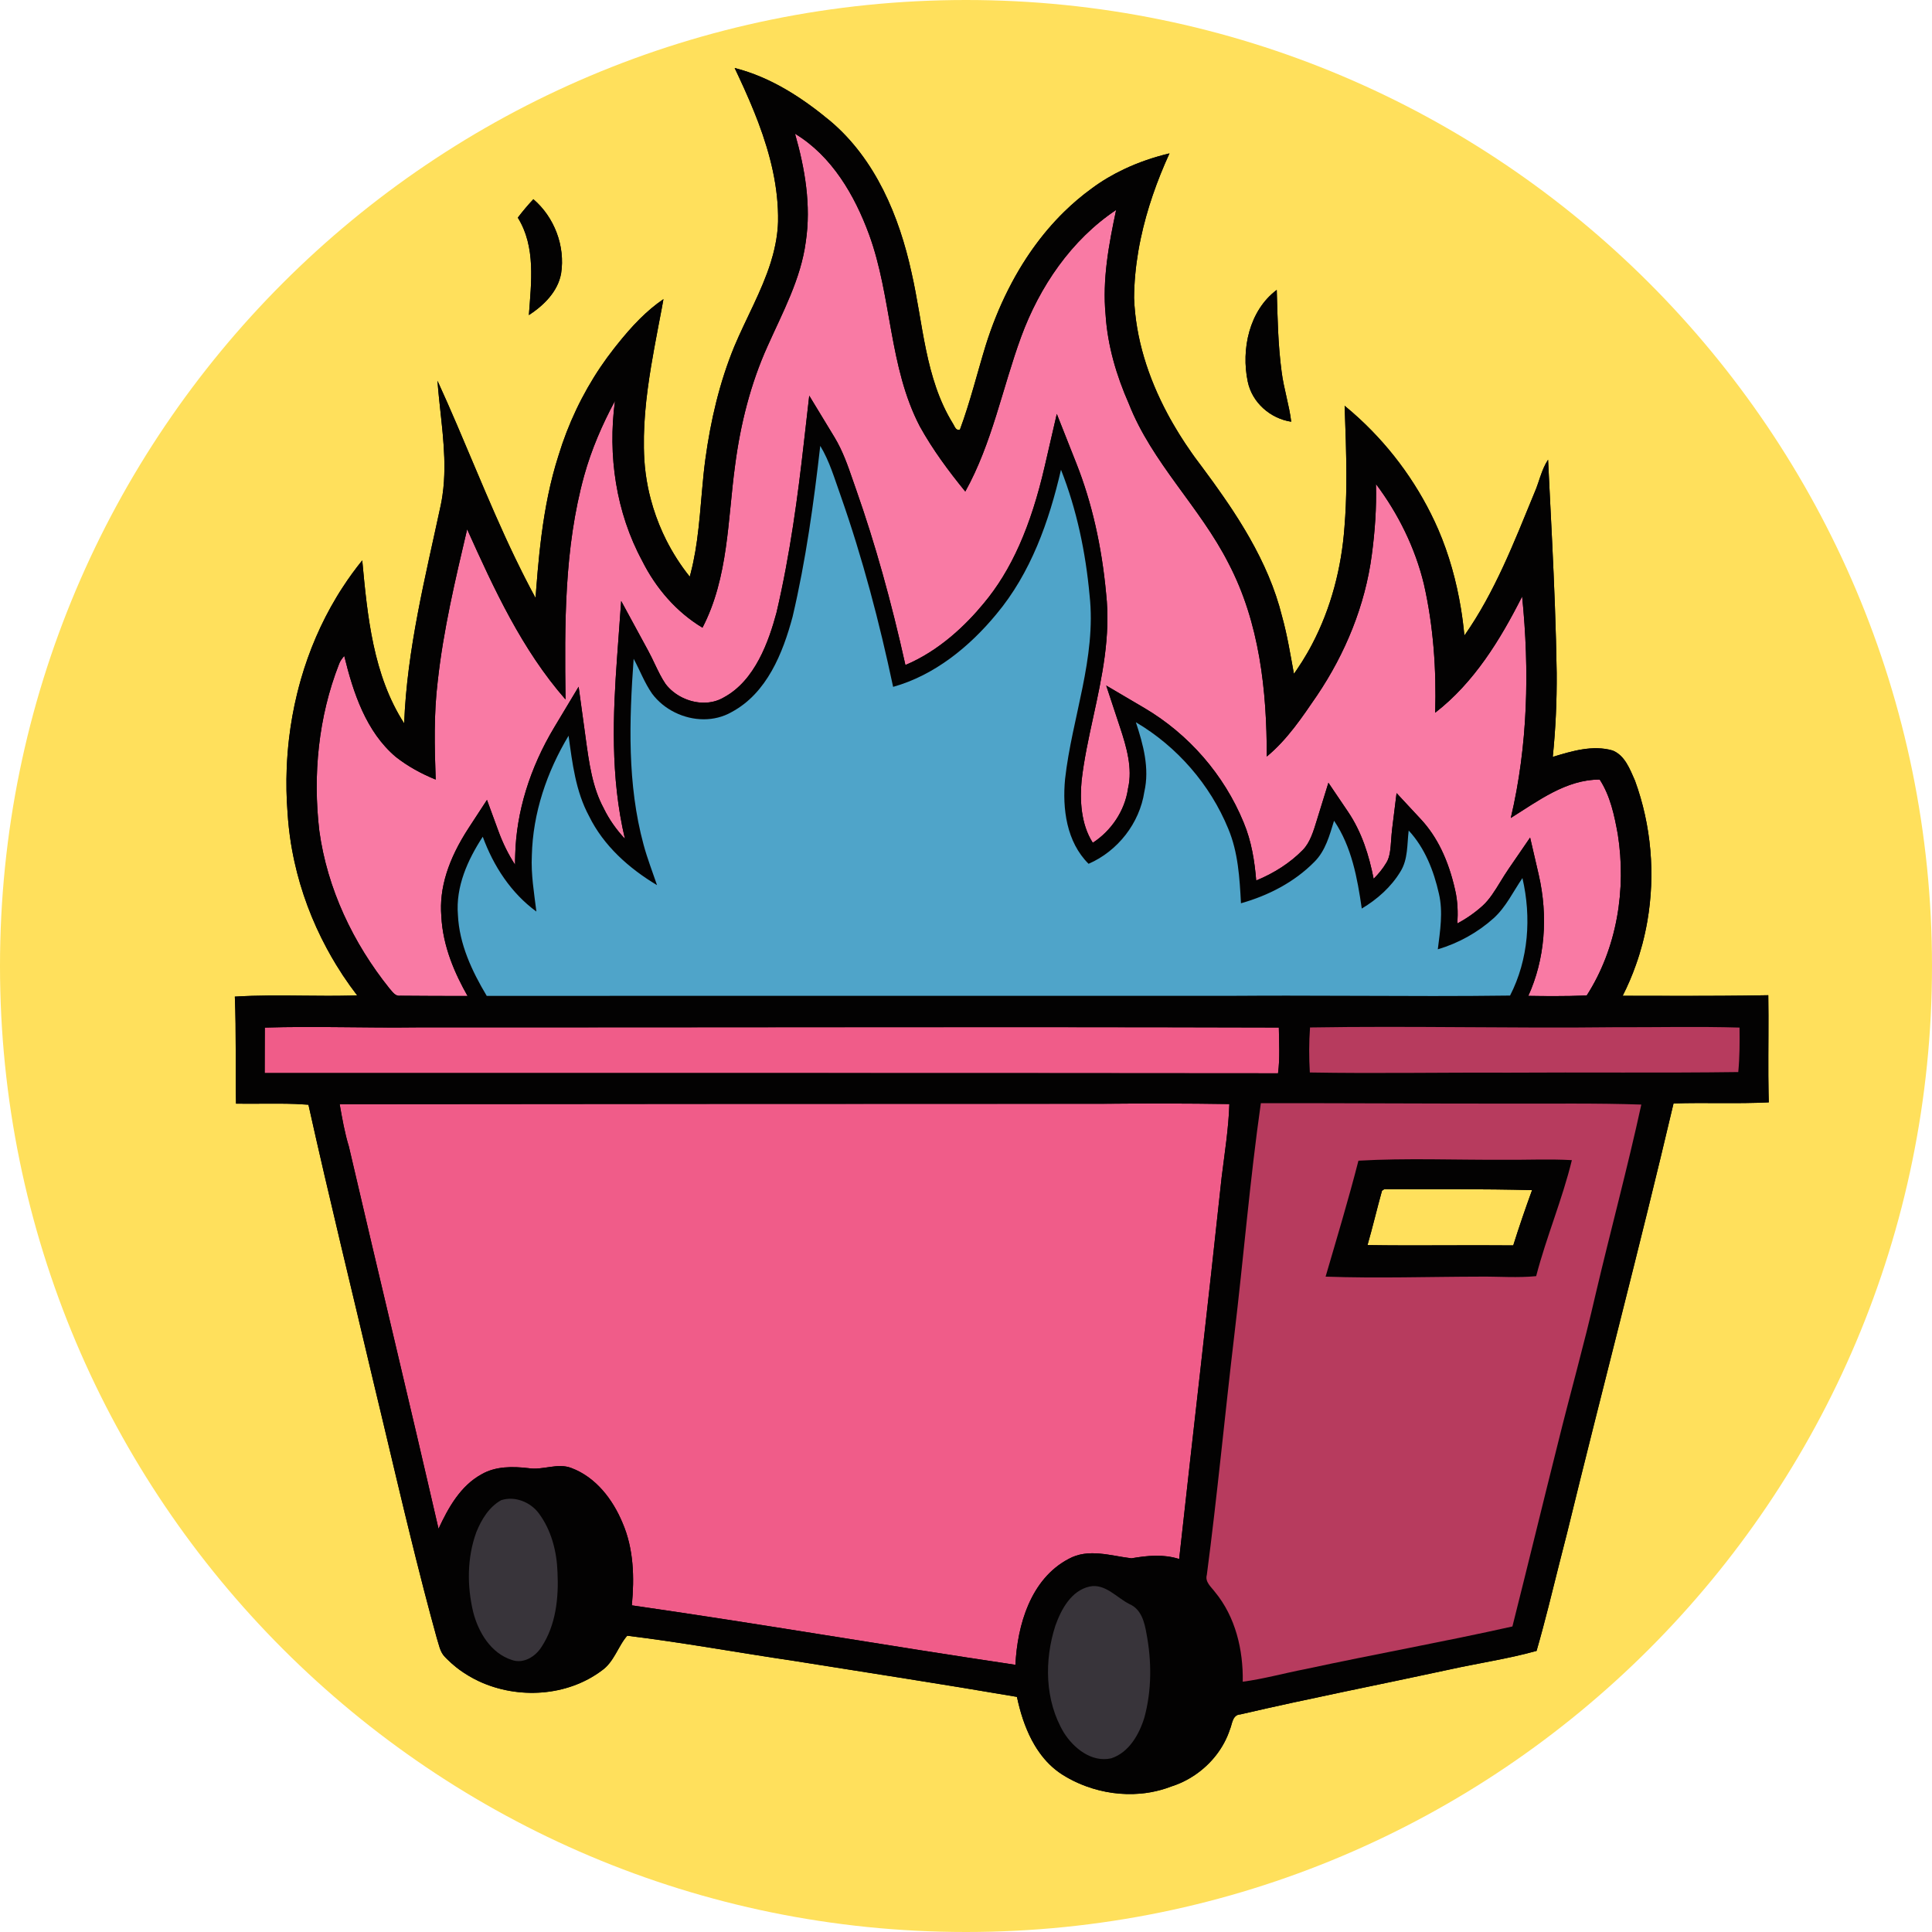 <svg xmlns="http://www.w3.org/2000/svg" xmlns:xlink="http://www.w3.org/1999/xlink" width="500" zoomAndPan="magnify" viewBox="0 0 375 375" height="500" preserveAspectRatio="xMidYMid meet" version="1.0"><defs><clipPath id="18831fc1ad"><path d="M 187.5 0 C 83.945 0 0 83.945 0 187.5 C 0 291.055 83.945 375 187.5 375 C 291.055 375 375 291.055 375 187.5 C 375 83.945 291.055 0 187.5 0 Z M 187.5 0 " clip-rule="nonzero"/></clipPath><clipPath id="6ba545411e"><path d="M 0 0 L 375 0 L 375 375 L 0 375 Z M 0 0 " clip-rule="nonzero"/></clipPath><clipPath id="dd69135b23"><path d="M 187.5 0 C 83.945 0 0 83.945 0 187.5 C 0 291.055 83.945 375 187.5 375 C 291.055 375 375 291.055 375 187.5 C 375 83.945 291.055 0 187.5 0 Z M 187.5 0 " clip-rule="nonzero"/></clipPath><clipPath id="4d9041bfe7"><rect x="0" width="375" y="0" height="375"/></clipPath><clipPath id="42c0754ab0"><path d="M 45.582 13.203 L 343.332 13.203 L 343.332 348.453 L 45.582 348.453 Z M 45.582 13.203 " clip-rule="nonzero"/></clipPath><clipPath id="f2d7a5ea7e"><path d="M 45.582 13.203 L 343.332 13.203 L 343.332 348.453 L 45.582 348.453 Z M 45.582 13.203 " clip-rule="nonzero"/></clipPath></defs><g clip-path="url(#18831fc1ad)"><g transform="matrix(1, 0, 0, 1, 0, 0)"><g clip-path="url(#4d9041bfe7)"><g clip-path="url(#6ba545411e)"><g clip-path="url(#dd69135b23)"><rect x="-82.5" width="540" fill="#ffe05c" height="540" y="-82.5" fill-opacity="1"/></g></g></g></g></g><g clip-path="url(#42c0754ab0)"><path fill="#030202" d="M 343.273 212.031 C 343.254 210.957 343.242 209.871 343.234 208.797 C 343.207 203.594 343.309 198.375 343.223 193.172 C 340.191 193.23 337.156 193.266 334.129 193.281 C 329.824 193.305 325.512 193.297 321.199 193.293 C 321.109 193.297 321.016 193.297 320.93 193.293 C 318.941 193.285 316.949 193.281 314.961 193.281 C 315.949 191.344 316.809 189.336 317.527 187.289 C 318 185.973 318.41 184.637 318.773 183.285 C 319.16 181.809 319.492 180.309 319.75 178.805 C 321.324 169.707 320.52 160.195 317.348 151.516 C 316.371 149.324 315.414 146.648 313.02 145.672 C 309.148 144.551 305.113 145.785 301.391 146.91 C 301.945 141.496 302.191 136.059 302.152 130.613 C 302.023 121.984 301.664 113.355 301.25 104.738 C 301.082 101.289 300.906 97.84 300.734 94.395 C 300.648 92.672 300.562 90.945 300.484 89.223 C 300.484 89.223 300.484 89.23 300.477 89.23 C 300.152 89.727 299.879 90.242 299.637 90.781 C 299.52 91.055 299.41 91.328 299.301 91.602 C 298.77 92.984 298.387 94.438 297.777 95.785 C 293.887 105.238 290.152 114.934 284.246 123.352 C 284.078 121.594 283.852 119.824 283.559 118.074 C 282.691 112.812 281.27 107.652 279.156 102.75 C 275.621 94.633 270.367 87.262 263.855 81.25 C 262.922 80.383 261.969 79.559 260.992 78.754 C 260.992 78.758 260.992 78.758 260.992 78.766 C 261.008 79.328 261.031 79.895 261.051 80.457 C 261.051 80.465 261.051 80.465 261.051 80.465 C 261.113 82.168 261.168 83.871 261.223 85.574 C 261.383 91.145 261.422 96.715 260.965 102.266 C 260.395 110.191 258.355 118.062 254.652 125.098 C 254.355 125.656 254.055 126.215 253.734 126.762 C 253.738 126.766 253.738 126.766 253.734 126.766 C 253.098 127.867 252.418 128.945 251.699 130 C 251.523 130.262 251.34 130.523 251.152 130.785 C 250.465 127.062 249.871 123.309 248.848 119.652 C 247.512 114.238 245.262 109.184 242.531 104.379 C 242.277 103.922 242.008 103.469 241.738 103.016 C 241.562 102.711 241.371 102.402 241.184 102.098 C 240.926 101.672 240.664 101.246 240.395 100.816 C 240.023 100.23 239.652 99.648 239.27 99.066 C 239.031 98.707 238.793 98.348 238.551 97.984 C 238.215 97.484 237.879 96.98 237.523 96.484 C 236.152 94.484 234.727 92.523 233.285 90.59 C 232.836 90.004 232.387 89.41 231.949 88.809 C 231.727 88.504 231.508 88.199 231.297 87.891 C 230.871 87.285 230.453 86.672 230.035 86.043 C 230.031 86.043 230.031 86.043 230.035 86.039 C 229.625 85.418 229.219 84.789 228.824 84.152 C 228.82 84.152 228.824 84.145 228.824 84.145 C 228.43 83.512 228.043 82.867 227.672 82.219 C 227.293 81.57 226.93 80.914 226.578 80.254 C 222.879 73.305 220.418 65.719 220.125 57.824 C 220.148 54.793 220.434 51.773 220.941 48.785 C 221.086 47.953 221.238 47.121 221.418 46.293 C 222.617 40.602 224.582 35.051 226.996 29.77 C 223.957 30.5 220.977 31.512 218.156 32.848 C 215.961 33.887 213.859 35.117 211.906 36.578 C 210.953 37.266 210.031 37.988 209.137 38.75 C 208.246 39.5 207.383 40.293 206.551 41.109 C 206.27 41.383 205.996 41.656 205.727 41.934 C 205.184 42.488 204.66 43.059 204.141 43.637 C 203.105 44.801 202.129 46.008 201.195 47.258 C 200.266 48.508 199.391 49.789 198.57 51.105 C 198.562 51.105 198.562 51.105 198.562 51.109 C 197.531 52.762 196.578 54.461 195.703 56.195 C 193.941 59.676 192.492 63.32 191.332 67.012 C 189.66 72.469 188.312 78.023 186.324 83.383 C 186.203 83.422 186.094 83.434 186 83.43 C 185.902 83.422 185.82 83.395 185.742 83.352 C 185.742 83.352 185.742 83.359 185.734 83.352 C 185.594 83.27 185.484 83.133 185.383 82.977 C 185.375 82.973 185.383 82.973 185.383 82.973 C 185.34 82.91 185.309 82.84 185.266 82.773 C 185.215 82.668 185.164 82.566 185.105 82.465 C 185.055 82.363 185 82.266 184.941 82.18 C 182.23 77.777 180.789 72.922 179.75 67.938 C 179.23 65.438 178.809 62.922 178.375 60.402 C 177.938 57.887 177.492 55.379 176.93 52.922 C 174.539 41.953 169.926 30.895 161.148 23.484 C 155.691 18.953 149.562 14.957 142.602 13.203 C 142.871 13.773 143.145 14.348 143.406 14.926 C 144.082 16.359 144.738 17.812 145.367 19.285 C 145.492 19.582 145.617 19.875 145.742 20.168 C 145.992 20.754 146.234 21.348 146.473 21.941 L 146.473 21.945 C 146.715 22.539 146.941 23.137 147.172 23.73 C 149.508 29.938 151.141 36.379 151.02 43.039 C 151.008 43.312 150.996 43.586 150.98 43.859 C 150.945 44.402 150.895 44.945 150.824 45.48 C 150.656 46.812 150.379 48.125 150.039 49.418 C 149.902 49.93 149.754 50.445 149.594 50.957 C 147.828 56.57 144.801 61.832 142.531 67.242 C 139.648 74.246 137.922 81.684 136.906 89.168 C 136.648 91.066 136.461 92.969 136.297 94.879 C 136 98.219 135.754 101.57 135.289 104.887 C 135.098 106.312 134.855 107.727 134.559 109.133 C 134.508 109.367 134.457 109.602 134.406 109.832 C 134.301 110.301 134.188 110.77 134.066 111.234 C 134.004 111.469 133.941 111.699 133.879 111.93 C 132.102 109.719 130.574 107.32 129.297 104.789 C 129.07 104.328 128.848 103.859 128.629 103.395 C 127.672 101.285 126.887 99.094 126.301 96.855 C 126.102 96.109 125.93 95.355 125.773 94.598 C 125.422 92.832 125.18 91.043 125.066 89.242 C 124.719 83.121 125.391 77.062 126.387 71.047 C 126.578 69.887 126.785 68.727 126.992 67.578 C 127.102 66.957 127.219 66.328 127.34 65.707 C 127.492 64.887 127.648 64.066 127.801 63.246 C 127.91 62.668 128.02 62.094 128.133 61.52 L 128.461 59.793 C 128.566 59.215 128.676 58.641 128.777 58.062 C 127.121 59.188 125.613 60.48 124.199 61.883 C 122.582 63.488 121.098 65.234 119.68 67.012 C 119.504 67.234 119.332 67.457 119.156 67.68 C 118.246 68.836 117.383 70.023 116.562 71.234 C 113.008 76.508 110.258 82.32 108.41 88.398 C 106.789 93.43 105.797 98.605 105.117 103.824 C 104.969 104.988 104.828 106.152 104.703 107.312 C 104.453 109.691 104.254 112.066 104.07 114.445 C 104.035 114.984 103.996 115.523 103.957 116.062 C 103.957 116.059 103.949 116.059 103.949 116.051 C 103.258 114.785 102.59 113.508 101.934 112.227 C 101.711 111.793 101.496 111.367 101.281 110.934 C 100.855 110.074 100.434 109.207 100.008 108.34 C 94.57 97.051 90.145 85.281 84.914 73.902 C 84.988 74.941 85.086 75.977 85.188 77.016 C 85.258 77.711 85.332 78.398 85.406 79.094 C 85.48 79.789 85.555 80.484 85.629 81.176 C 85.629 81.176 85.629 81.176 85.629 81.184 C 85.707 81.879 85.777 82.566 85.844 83.262 C 85.879 83.609 85.906 83.957 85.941 84.305 C 86.215 87.309 86.371 90.312 86.176 93.305 C 86.176 93.344 86.176 93.383 86.172 93.426 C 86.113 94.336 86.016 95.242 85.883 96.148 C 85.793 96.77 85.691 97.391 85.559 98.008 C 82.559 112.023 78.996 126.016 78.449 140.406 C 72.418 131.043 71.312 119.59 70.312 108.77 C 68.961 110.434 67.703 112.16 66.543 113.949 C 66.109 114.598 65.699 115.258 65.301 115.926 C 62.301 120.914 60.004 126.293 58.398 131.887 C 58.133 132.82 57.887 133.754 57.656 134.695 C 56.965 137.527 56.453 140.402 56.109 143.289 C 55.996 144.254 55.898 145.223 55.824 146.184 C 55.75 147.156 55.691 148.125 55.652 149.094 C 55.539 151.961 55.59 154.832 55.812 157.688 C 55.934 159.695 56.156 161.695 56.469 163.676 C 56.602 164.469 56.738 165.258 56.898 166.043 C 56.973 166.441 57.059 166.828 57.145 167.223 C 58.441 173.105 60.582 178.797 63.438 184.109 C 64.008 185.172 64.613 186.219 65.238 187.25 C 65.66 187.934 66.086 188.613 66.527 189.285 C 67.414 190.625 68.352 191.938 69.328 193.207 C 68.852 193.223 68.383 193.234 67.91 193.246 C 66.418 193.281 64.922 193.293 63.43 193.289 C 61.938 193.285 60.441 193.273 58.949 193.258 C 54.492 193.211 50.031 193.168 45.582 193.445 C 45.875 200.359 45.664 207.289 45.812 214.215 C 47.457 214.246 49.105 214.234 50.758 214.223 C 51.879 214.211 52.992 214.203 54.105 214.215 C 54.672 214.215 55.234 214.223 55.801 214.234 C 56.328 214.246 56.852 214.254 57.379 214.277 C 58.211 214.312 59.039 214.359 59.867 214.422 C 63.906 232.613 68.367 250.703 72.633 268.848 C 73.125 270.895 73.617 272.945 74.105 274.992 C 75.082 279.09 76.051 283.188 77.027 287.285 C 77.512 289.336 78.004 291.383 78.5 293.43 C 79.242 296.5 79.996 299.566 80.762 302.633 C 81.273 304.676 81.793 306.715 82.32 308.754 C 83.113 311.809 83.926 314.863 84.77 317.91 C 85.191 319.168 85.371 320.609 86.352 321.602 C 86.488 321.746 86.625 321.887 86.766 322.023 C 87.043 322.297 87.328 322.57 87.621 322.832 C 87.91 323.09 88.211 323.34 88.516 323.59 C 88.98 323.957 89.453 324.305 89.941 324.629 C 90.266 324.844 90.59 325.051 90.93 325.254 L 90.934 325.254 C 91.266 325.453 91.602 325.645 91.949 325.832 L 91.957 325.832 C 92.297 326.008 92.648 326.184 93 326.352 C 100.562 329.848 110.078 329.289 116.812 324.246 C 117.109 324.035 117.383 323.809 117.637 323.559 C 117.762 323.438 117.883 323.305 118 323.176 C 118.117 323.043 118.23 322.906 118.34 322.77 C 118.773 322.219 119.148 321.617 119.504 321.008 C 119.68 320.703 119.852 320.395 120.027 320.086 C 120.199 319.777 120.379 319.469 120.555 319.176 C 120.645 319.027 120.738 318.879 120.828 318.73 C 121.016 318.438 121.211 318.152 121.418 317.887 C 121.523 317.75 121.629 317.617 121.742 317.492 C 132.555 318.809 143.273 320.785 154.055 322.371 C 157.664 322.945 161.277 323.516 164.887 324.086 C 172.113 325.227 179.34 326.367 186.562 327.551 C 190.172 328.145 193.777 328.75 197.387 329.363 C 197.461 329.723 197.543 330.082 197.629 330.441 C 197.715 330.801 197.805 331.16 197.902 331.52 C 198 331.879 198.102 332.238 198.203 332.598 C 198.422 333.316 198.656 334.02 198.918 334.723 C 199.051 335.074 199.191 335.422 199.336 335.766 C 199.625 336.453 199.941 337.133 200.289 337.789 C 200.461 338.121 200.645 338.438 200.836 338.758 C 201.117 339.238 201.426 339.703 201.746 340.152 C 202.922 341.809 204.363 343.266 206.125 344.406 C 207.098 345.027 208.121 345.574 209.172 346.047 C 209.703 346.281 210.238 346.504 210.781 346.703 C 214.141 347.941 217.773 348.453 221.332 348.141 C 221.668 348.109 222.004 348.07 222.34 348.031 C 222.68 347.984 223.016 347.934 223.352 347.871 C 224.695 347.625 226.008 347.262 227.289 346.77 C 227.621 346.668 227.945 346.555 228.266 346.434 C 229.23 346.066 230.168 345.613 231.051 345.086 C 231.348 344.906 231.641 344.719 231.922 344.531 C 235.062 342.406 237.535 339.305 238.723 335.691 C 238.781 335.555 238.832 335.406 238.883 335.254 C 238.906 335.18 238.93 335.098 238.953 335.02 C 239.133 334.391 239.293 333.707 239.688 333.258 C 239.734 333.199 239.789 333.148 239.844 333.105 C 240.07 332.902 240.363 332.785 240.746 332.766 C 254.219 329.633 267.801 326.988 281.324 324.059 C 282.73 323.746 284.148 323.461 285.562 323.188 C 286.98 322.906 288.398 322.641 289.812 322.359 C 292.648 321.809 295.469 321.215 298.242 320.438 L 298.25 320.438 C 299.891 314.758 301.277 309.012 302.711 303.277 C 303.184 301.363 303.672 299.453 304.172 297.551 C 310.957 269.734 318.281 242.043 324.832 214.176 C 330.996 213.973 337.168 214.277 343.32 213.965 C 343.305 213.32 343.285 212.676 343.273 212.031 Z M 265.43 241.672 C 266.441 238.172 267.266 234.625 268.242 231.125 L 268.703 230.812 C 278.258 230.824 287.816 230.762 297.375 231 C 296.078 234.551 294.855 238.125 293.719 241.734 C 284.289 241.641 274.859 241.82 265.43 241.672 Z M 265.43 241.672 " fill-opacity="1" fill-rule="nonzero"/></g><path fill="#030202" d="M 102.656 61.164 C 105.547 59.27 108.273 56.617 108.91 53.082 C 109.742 47.785 107.602 42.145 103.527 38.668 C 102.457 39.809 101.449 41.004 100.508 42.246 C 104.039 47.93 103.102 54.844 102.656 61.164 Z M 102.656 61.164 " fill-opacity="1" fill-rule="nonzero"/><path fill="#030202" d="M 250.625 81.855 C 250.23 78.57 249.168 75.41 248.758 72.125 C 248.055 66.867 247.965 61.555 247.816 56.27 C 242.469 60.273 240.875 67.809 242.191 74.082 C 243.035 78.141 246.559 81.238 250.625 81.855 Z M 250.625 81.855 " fill-opacity="1" fill-rule="nonzero"/><path fill="#f97aa4" d="M 128.562 136.719 C 128.934 137.023 129.328 137.305 129.734 137.57 C 129.328 137.312 128.934 137.023 128.562 136.719 Z M 128.562 136.719 " fill-opacity="1" fill-rule="nonzero"/><path fill="#f97aa4" d="M 307.98 193.227 C 305.816 193.309 303.656 193.344 301.492 193.344 C 300.699 193.344 299.906 193.336 299.113 193.328 C 298.285 193.324 297.465 193.309 296.645 193.297 C 299.84 186.254 300.551 177.945 298.648 169.707 L 296.996 162.57 L 292.844 168.613 C 292.258 169.469 291.727 170.332 291.211 171.168 C 290.129 172.941 289.102 174.609 287.758 175.824 C 286.293 177.145 284.648 178.297 282.875 179.238 C 283.004 177.133 282.949 174.941 282.441 172.754 C 281.129 166.918 278.949 162.418 275.793 159.016 L 271.074 153.941 L 270.223 160.812 C 270.133 161.547 270.082 162.273 270.031 162.977 C 269.902 164.773 269.793 166.332 269.102 167.445 L 269.086 167.465 L 269.074 167.484 C 268.418 168.578 267.598 169.609 266.621 170.57 C 265.727 166.035 264.336 161.52 261.613 157.504 L 257.844 151.934 L 255.855 158.359 L 255.645 159.047 C 254.934 161.387 254.258 163.602 252.844 165.004 L 252.812 165.039 C 250.438 167.453 247.379 169.449 243.828 170.906 C 243.523 167.215 242.938 163.324 241.383 159.621 C 237.598 150.398 230.75 142.504 222.109 137.414 L 214.715 133.062 L 217.406 141.203 C 218.676 145.039 219.844 149.109 218.969 152.957 L 218.941 153.07 L 218.93 153.188 C 218.297 157.379 215.707 161.25 212.113 163.582 C 209.766 159.957 209.598 155.18 209.938 151.539 C 210.402 147.43 211.281 143.398 212.211 139.121 C 213.883 131.453 215.605 123.516 214.699 115.234 C 213.848 106 211.914 97.512 208.938 89.988 L 205.125 80.344 L 202.793 90.453 C 200.078 102.238 196.301 110.727 190.906 117.156 C 187.555 121.219 182.379 126.293 175.738 129.082 C 172.969 116.621 169.848 105.492 166.219 95.156 C 165.969 94.465 165.742 93.797 165.508 93.125 C 164.566 90.391 163.594 87.555 161.973 84.875 L 157.074 76.801 L 156.004 86.184 C 154.895 95.965 153.391 107.508 150.719 118.906 C 149.238 124.418 146.574 132.102 140.492 135.367 L 140.457 135.387 L 140.41 135.414 C 139.281 136.062 137.996 136.391 136.598 136.391 C 133.75 136.391 130.844 134.961 129.18 132.746 C 128.414 131.633 127.793 130.332 127.133 128.961 C 126.727 128.102 126.309 127.219 125.832 126.34 L 120.57 116.652 L 119.77 127.641 C 118.996 138.383 118.43 150.762 121.301 162.816 C 119.598 160.992 118.242 159.047 117.234 157 L 117.207 156.938 L 117.176 156.879 C 114.98 152.832 114.344 148.137 113.664 143.168 L 113.555 142.367 L 112.309 133.293 L 107.594 141.152 C 102.828 149.078 100.207 157.645 100.004 165.934 C 99.977 166.578 99.965 167.215 99.977 167.848 C 98.699 165.887 97.609 163.691 96.738 161.309 L 94.523 155.262 L 91 160.652 C 86.977 166.809 85.23 172.418 85.66 177.797 C 85.945 183.777 88.371 189.113 90.754 193.324 C 86.391 193.336 82.023 193.297 77.66 193.273 C 76.699 193.402 76.16 192.473 75.613 191.879 C 68.539 183.07 63.512 172.488 61.977 161.258 C 60.703 150.398 61.797 139.16 65.789 128.945 C 65.996 128.32 66.402 127.809 66.816 127.316 C 68.559 134.434 71.039 142.016 76.82 146.91 C 79.164 148.75 81.801 150.191 84.566 151.312 C 84.34 144.957 84.191 138.574 84.957 132.25 C 86.051 122.273 88.379 112.484 90.672 102.727 C 95.891 114.32 101.301 126.102 109.766 135.762 C 109.586 121.238 109.488 106.438 113.387 92.32 C 114.789 87.266 116.887 82.422 119.363 77.805 C 117.945 88.398 119.559 99.438 124.664 108.887 C 127.301 114.148 131.273 118.785 136.352 121.832 C 141.402 112.113 141.234 100.898 142.684 90.305 C 143.715 82.371 145.676 74.52 148.973 67.211 C 151.906 60.637 155.453 54.156 156.402 46.922 C 157.461 39.863 156.254 32.75 154.312 25.953 C 161.457 30.27 165.891 37.895 168.691 45.531 C 173.113 57.633 172.504 71.184 178.535 82.758 C 181.031 87.266 184.109 91.418 187.363 95.406 C 192.57 86.035 194.547 75.371 198.199 65.387 C 201.781 55.645 207.918 46.574 216.645 40.746 C 215.223 47.426 213.938 54.258 214.598 61.113 C 214.977 67.09 216.703 72.902 219.109 78.363 C 223.602 89.82 232.922 98.426 238.445 109.316 C 244.473 120.82 245.898 134.047 245.879 146.844 C 249.863 143.559 252.758 139.199 255.645 134.98 C 261.148 126.809 264.984 117.469 266.266 107.68 C 266.875 103.129 267.203 98.543 267.074 93.949 C 271.41 99.727 274.672 106.34 276.375 113.367 C 278.234 121.539 278.812 129.969 278.57 138.336 C 286.113 132.5 291.207 124.168 295.445 115.777 C 296.891 130.098 296.57 144.707 293.246 158.766 C 298.531 155.473 303.977 151.293 310.504 151.312 C 312.562 154.488 313.348 158.262 314.012 161.941 C 315.703 172.598 313.859 184.074 307.98 193.227 Z M 307.98 193.227 " fill-opacity="1" fill-rule="nonzero"/><path fill="#f05c89" d="M 248.066 208.328 C 182.504 208.258 116.938 208.289 51.371 208.285 C 51.367 205.34 51.398 202.398 51.398 199.453 C 61.215 199.152 71.062 199.543 80.891 199.414 C 136.668 199.43 192.449 199.285 248.223 199.441 C 248.262 202.402 248.453 205.379 248.066 208.328 Z M 248.066 208.328 " fill-opacity="1" fill-rule="nonzero"/><path fill="#f05c89" d="M 238.617 214.293 C 238.465 219.066 237.703 223.797 237.117 228.539 C 234.48 253.238 231.59 277.91 228.875 302.602 C 225.832 301.637 222.699 301.926 219.617 302.465 C 215.59 301.996 211.254 300.457 207.406 302.594 C 200.07 306.461 197.457 315.406 197.094 323.141 C 172.254 319.449 147.504 315.172 122.637 311.598 C 123.152 306.207 123.012 300.613 120.828 295.574 C 118.945 291.043 115.68 286.754 110.961 284.961 C 108.219 283.867 105.371 285.434 102.57 284.969 C 99.504 284.613 96.219 284.57 93.465 286.16 C 89.371 288.402 87.012 292.652 85.121 296.734 C 79.434 271.992 73.469 247.301 67.719 222.562 C 66.895 219.871 66.418 217.09 65.926 214.324 C 115.234 214.266 164.543 214.246 213.848 214.242 C 222.105 214.164 230.363 214.164 238.617 214.293 Z M 238.617 214.293 " fill-opacity="1" fill-rule="nonzero"/><g clip-path="url(#f2d7a5ea7e)"><path fill="#030202" d="M 343.273 212.031 C 343.254 210.957 343.242 209.871 343.234 208.797 C 343.207 203.594 343.309 198.375 343.223 193.172 C 340.191 193.23 337.156 193.266 334.129 193.281 C 329.816 193.309 325.504 193.305 321.199 193.293 C 321.109 193.297 321.016 193.297 320.93 193.293 C 318.938 193.293 316.949 193.285 314.961 193.285 L 314.961 193.281 C 315.949 191.344 316.809 189.336 317.527 187.289 C 318 185.973 318.41 184.637 318.773 183.285 C 319.16 181.809 319.484 180.309 319.75 178.805 C 321.324 169.707 320.52 160.195 317.348 151.516 C 316.371 149.324 315.414 146.648 313.02 145.672 C 309.148 144.551 305.113 145.785 301.391 146.91 C 301.945 141.496 302.191 136.059 302.152 130.613 C 302.023 121.984 301.664 113.355 301.25 104.738 C 301.082 101.289 300.906 97.84 300.734 94.395 C 300.648 92.672 300.562 90.949 300.477 89.23 C 300.145 89.727 299.871 90.242 299.637 90.781 C 299.52 91.055 299.41 91.328 299.301 91.602 C 298.77 92.984 298.387 94.438 297.777 95.785 C 293.887 105.238 290.152 114.934 284.246 123.352 C 284.238 123.352 284.238 123.359 284.238 123.359 C 284.066 121.594 283.844 119.824 283.559 118.074 C 282.691 112.812 281.27 107.652 279.156 102.75 C 275.621 94.633 270.367 87.262 263.855 81.25 C 262.93 80.395 261.969 79.562 260.992 78.766 L 260.988 78.758 C 261.004 79.324 261.027 79.895 261.051 80.457 C 261.051 80.465 261.051 80.465 261.051 80.465 C 261.113 82.168 261.168 83.871 261.223 85.574 C 261.383 91.145 261.422 96.715 260.965 102.266 C 260.395 110.191 258.355 118.062 254.652 125.098 C 254.359 125.66 254.055 126.215 253.734 126.762 C 253.738 126.766 253.738 126.766 253.734 126.766 C 253.098 127.871 252.426 128.949 251.699 130 C 251.523 130.262 251.34 130.523 251.152 130.785 C 250.461 127.059 249.867 123.312 248.848 119.652 C 247.512 114.238 245.262 109.184 242.531 104.379 C 242.277 103.922 242.008 103.469 241.738 103.016 C 241.555 102.711 241.371 102.402 241.184 102.098 C 240.926 101.672 240.664 101.246 240.395 100.816 C 240.023 100.23 239.652 99.648 239.27 99.066 C 239.031 98.707 238.793 98.348 238.551 97.984 C 238.215 97.484 237.871 96.98 237.523 96.484 C 236.148 94.488 234.719 92.531 233.281 90.598 C 232.828 90.012 232.383 89.41 231.949 88.809 C 231.727 88.504 231.508 88.199 231.297 87.891 C 230.863 87.281 230.445 86.664 230.035 86.043 C 230.031 86.043 230.031 86.043 230.035 86.039 C 229.617 85.418 229.219 84.789 228.824 84.152 C 228.82 84.152 228.824 84.145 228.824 84.145 C 228.426 83.512 228.043 82.867 227.672 82.219 C 227.293 81.57 226.93 80.914 226.578 80.254 C 222.871 73.305 220.41 65.719 220.121 57.824 C 220.145 54.793 220.434 51.773 220.941 48.785 C 221.078 47.953 221.238 47.121 221.418 46.293 C 222.617 40.602 224.582 35.051 226.996 29.77 C 223.957 30.5 220.977 31.512 218.156 32.848 C 215.961 33.891 213.859 35.129 211.906 36.582 C 210.953 37.273 210.031 37.996 209.137 38.75 C 208.246 39.508 207.383 40.293 206.551 41.109 C 206.27 41.383 205.996 41.656 205.727 41.934 C 205.184 42.488 204.66 43.059 204.141 43.637 C 203.105 44.801 202.129 46.008 201.195 47.258 C 200.273 48.5 199.391 49.781 198.57 51.105 C 198.562 51.105 198.562 51.105 198.562 51.109 C 197.531 52.758 196.578 54.457 195.703 56.195 C 193.941 59.676 192.492 63.32 191.332 67.012 C 189.66 72.469 188.312 78.023 186.324 83.383 C 186.086 83.461 185.895 83.438 185.742 83.352 C 185.742 83.352 185.742 83.359 185.734 83.352 C 185.594 83.273 185.48 83.137 185.383 82.977 C 185.375 82.973 185.383 82.973 185.383 82.973 C 185.336 82.91 185.301 82.84 185.266 82.773 C 185.211 82.668 185.16 82.562 185.105 82.465 C 185.055 82.363 185 82.266 184.941 82.18 C 182.23 77.777 180.789 72.922 179.75 67.938 C 179.223 65.438 178.801 62.922 178.375 60.402 C 177.938 57.887 177.492 55.379 176.93 52.922 C 174.539 41.953 169.926 30.895 161.148 23.484 C 155.691 18.953 149.562 14.957 142.602 13.203 L 142.594 13.203 C 142.863 13.773 143.137 14.348 143.406 14.926 C 144.074 16.359 144.73 17.812 145.367 19.285 C 145.492 19.582 145.617 19.875 145.742 20.168 C 145.992 20.754 146.234 21.348 146.473 21.941 L 146.473 21.945 C 146.715 22.539 146.941 23.137 147.172 23.73 C 149.508 29.938 151.141 36.379 151.02 43.039 C 151.008 43.312 150.996 43.586 150.98 43.859 C 150.945 44.402 150.895 44.945 150.824 45.48 C 150.656 46.812 150.379 48.125 150.039 49.418 C 149.902 49.93 149.754 50.445 149.594 50.957 C 147.828 56.57 144.801 61.832 142.531 67.242 C 139.648 74.246 137.922 81.684 136.906 89.168 C 136.648 91.066 136.461 92.969 136.297 94.879 C 135.992 98.223 135.746 101.57 135.289 104.887 C 135.09 106.312 134.855 107.727 134.559 109.133 C 134.508 109.367 134.457 109.602 134.406 109.832 C 134.301 110.301 134.188 110.77 134.066 111.234 C 134.004 111.469 133.941 111.699 133.879 111.93 C 132.102 109.719 130.574 107.32 129.297 104.789 C 129.066 104.328 128.844 103.859 128.629 103.395 C 127.672 101.285 126.887 99.094 126.301 96.855 C 126.102 96.109 125.93 95.355 125.773 94.598 C 125.414 92.832 125.176 91.043 125.062 89.242 C 124.711 83.125 125.387 77.066 126.387 71.047 C 126.574 69.891 126.781 68.734 126.992 67.578 C 127.102 66.957 127.219 66.328 127.34 65.707 C 127.488 64.887 127.648 64.066 127.801 63.246 C 127.91 62.668 128.02 62.094 128.133 61.52 L 128.461 59.793 C 128.566 59.215 128.676 58.641 128.777 58.062 C 127.121 59.188 125.613 60.48 124.199 61.883 C 122.582 63.484 121.098 65.23 119.68 67.012 C 119.504 67.234 119.328 67.457 119.148 67.68 C 118.246 68.836 117.383 70.023 116.562 71.234 C 113.008 76.508 110.258 82.32 108.41 88.398 C 106.789 93.43 105.797 98.605 105.117 103.824 C 104.961 104.988 104.828 106.152 104.703 107.312 C 104.453 109.691 104.254 112.066 104.07 114.445 L 103.949 116.051 L 103.949 116.07 C 103.258 114.797 102.586 113.516 101.934 112.227 C 101.711 111.793 101.496 111.367 101.281 110.934 C 100.848 110.074 100.426 109.207 100.008 108.34 C 94.57 97.051 90.145 85.281 84.914 73.902 C 84.988 74.941 85.086 75.977 85.188 77.016 C 85.258 77.711 85.332 78.398 85.406 79.094 C 85.48 79.789 85.555 80.484 85.629 81.176 C 85.629 81.176 85.629 81.176 85.629 81.184 C 85.707 81.879 85.777 82.566 85.844 83.262 C 85.879 83.609 85.906 83.957 85.941 84.305 C 86.211 87.309 86.371 90.312 86.176 93.305 C 86.176 93.344 86.176 93.383 86.172 93.426 C 86.105 94.336 86.016 95.242 85.883 96.148 C 85.793 96.77 85.691 97.391 85.559 98.008 C 82.559 112.023 78.996 126.016 78.449 140.406 C 72.418 131.043 71.312 119.59 70.312 108.77 C 68.961 110.434 67.703 112.16 66.543 113.949 C 66.109 114.598 65.699 115.258 65.301 115.926 C 62.301 120.914 60.004 126.293 58.398 131.887 C 58.133 132.82 57.887 133.754 57.656 134.695 C 56.965 137.527 56.453 140.402 56.109 143.289 C 55.996 144.254 55.898 145.215 55.824 146.184 C 55.75 147.156 55.691 148.125 55.652 149.094 C 55.539 151.961 55.59 154.832 55.812 157.688 C 55.934 159.695 56.156 161.695 56.469 163.676 C 56.602 164.469 56.738 165.258 56.898 166.043 C 56.973 166.441 57.059 166.828 57.145 167.223 C 58.434 173.105 60.574 178.805 63.438 184.109 C 64.008 185.172 64.609 186.219 65.238 187.25 C 65.66 187.934 66.086 188.613 66.527 189.285 C 67.414 190.625 68.352 191.938 69.328 193.207 C 68.852 193.223 68.383 193.234 67.91 193.246 C 64.93 193.316 61.934 193.285 58.949 193.258 C 54.492 193.211 50.031 193.168 45.582 193.445 C 45.875 200.359 45.664 207.289 45.812 214.215 C 47.457 214.246 49.105 214.234 50.758 214.223 C 51.871 214.215 52.984 214.211 54.105 214.215 C 54.672 214.215 55.234 214.223 55.801 214.234 C 56.328 214.246 56.852 214.262 57.379 214.277 C 58.211 214.312 59.039 214.359 59.867 214.422 C 63.906 232.613 68.367 250.703 72.633 268.848 C 73.125 270.895 73.617 272.945 74.105 274.992 C 75.082 279.09 76.051 283.188 77.027 287.285 C 77.512 289.336 78.004 291.383 78.5 293.43 C 79.242 296.5 79.988 299.566 80.762 302.633 C 81.273 304.676 81.793 306.715 82.32 308.754 C 83.113 311.809 83.926 314.863 84.77 317.91 C 85.191 319.168 85.371 320.609 86.352 321.602 C 86.488 321.746 86.625 321.887 86.766 322.023 C 87.043 322.297 87.328 322.57 87.621 322.832 C 87.91 323.09 88.211 323.34 88.516 323.59 C 88.98 323.957 89.453 324.305 89.941 324.629 C 90.266 324.844 90.59 325.051 90.93 325.254 L 90.934 325.254 C 91.266 325.453 91.602 325.645 91.949 325.832 L 91.957 325.832 C 92.297 326.008 92.648 326.184 93 326.352 C 100.562 329.848 110.078 329.289 116.812 324.246 C 117.109 324.035 117.383 323.809 117.637 323.559 C 117.762 323.438 117.883 323.305 118 323.176 C 118.117 323.043 118.23 322.906 118.34 322.77 C 118.773 322.219 119.148 321.617 119.504 321.008 C 119.68 320.703 119.852 320.395 120.027 320.086 C 120.199 319.777 120.371 319.469 120.555 319.176 C 120.645 319.027 120.738 318.879 120.828 318.73 C 121.012 318.438 121.211 318.152 121.418 317.887 C 121.52 317.75 121.629 317.617 121.738 317.492 L 121.742 317.492 C 132.555 318.809 143.273 320.785 154.055 322.371 C 157.664 322.945 161.277 323.516 164.887 324.086 C 172.113 325.234 179.34 326.371 186.562 327.551 C 190.172 328.145 193.777 328.75 197.387 329.363 C 197.461 329.723 197.543 330.082 197.629 330.441 C 197.715 330.801 197.805 331.16 197.902 331.52 C 198 331.879 198.102 332.238 198.203 332.598 C 198.414 333.316 198.656 334.02 198.918 334.723 C 199.051 335.074 199.191 335.422 199.336 335.766 C 199.621 336.453 199.941 337.133 200.289 337.789 C 200.461 338.121 200.645 338.438 200.836 338.758 C 201.117 339.238 201.422 339.703 201.746 340.152 C 202.922 341.809 204.363 343.266 206.125 344.406 C 207.098 345.027 208.121 345.574 209.172 346.047 C 209.703 346.285 210.238 346.504 210.781 346.703 C 214.141 347.941 217.773 348.453 221.332 348.141 C 221.668 348.109 222.004 348.078 222.34 348.031 C 222.68 347.984 223.016 347.934 223.352 347.871 C 224.695 347.633 226.016 347.273 227.289 346.777 C 227.621 346.676 227.945 346.559 228.266 346.434 C 229.23 346.07 230.168 345.613 231.051 345.086 C 231.348 344.906 231.641 344.719 231.922 344.531 C 235.062 342.406 237.535 339.305 238.723 335.691 C 238.781 335.555 238.832 335.406 238.883 335.254 C 238.906 335.18 238.93 335.098 238.953 335.02 C 239.133 334.391 239.293 333.695 239.688 333.258 C 239.734 333.195 239.789 333.145 239.844 333.105 C 240.07 332.902 240.363 332.785 240.746 332.766 C 254.219 329.633 267.801 326.988 281.324 324.059 C 282.73 323.746 284.148 323.461 285.562 323.188 C 286.98 322.906 288.398 322.641 289.812 322.359 C 292.648 321.809 295.469 321.215 298.242 320.438 C 299.883 314.762 301.27 309.012 302.711 303.277 C 303.184 301.363 303.672 299.453 304.172 297.551 C 310.957 269.734 318.281 242.043 324.832 214.176 C 330.996 213.973 337.168 214.277 343.32 213.965 C 343.305 213.32 343.285 212.676 343.273 212.031 Z M 61.977 161.254 C 60.707 150.398 61.793 139.164 65.789 128.945 C 65.996 128.324 66.402 127.805 66.82 127.32 C 68.562 134.434 71.039 142.012 76.82 146.91 C 79.16 148.75 81.801 150.191 84.566 151.316 C 84.336 144.953 84.188 138.578 84.961 132.25 C 86.051 122.277 88.379 112.484 90.672 102.727 C 95.891 114.32 101.301 126.102 109.766 135.762 C 109.586 121.238 109.492 106.438 113.387 92.32 C 114.793 87.262 116.887 82.426 119.367 77.801 C 117.945 88.398 119.559 99.438 124.66 108.887 C 127.301 114.148 131.27 118.781 136.352 121.832 C 141.402 112.113 141.234 100.898 142.68 90.309 C 143.715 82.371 145.676 74.52 148.977 67.211 C 151.906 60.633 155.453 54.152 156.402 46.922 C 157.465 39.867 156.254 32.746 154.309 25.953 C 161.457 30.266 165.887 37.895 168.691 45.531 C 173.113 57.633 172.508 71.184 178.535 82.754 C 181.027 87.262 184.109 91.418 187.363 95.406 C 192.574 86.039 194.543 75.367 198.199 65.387 C 201.781 55.641 207.918 46.574 216.641 40.75 C 215.227 47.43 213.941 54.258 214.598 61.113 C 214.98 67.086 216.703 72.906 219.109 78.367 C 223.598 89.82 232.918 98.43 238.441 109.316 C 244.473 120.816 245.898 134.047 245.879 146.848 C 249.859 143.559 252.762 139.199 255.645 134.98 C 261.148 126.809 264.984 117.473 266.27 107.68 C 266.875 103.125 267.199 98.543 267.074 93.949 C 271.41 99.727 274.672 106.34 276.375 113.367 C 278.23 121.539 278.812 129.969 278.566 138.336 C 286.113 132.5 291.207 124.168 295.445 115.777 C 296.891 130.102 296.57 144.703 293.246 158.766 C 298.531 155.477 303.98 151.293 310.5 151.316 C 312.562 154.488 313.352 158.262 314.016 161.938 C 315.703 172.598 313.859 184.078 307.977 193.223 C 305.816 193.309 303.652 193.344 301.492 193.344 C 300.699 193.344 299.906 193.34 299.113 193.332 C 298.289 193.32 297.469 193.309 296.645 193.297 C 299.844 186.254 300.551 177.945 298.645 169.707 L 296.992 162.57 L 292.848 168.613 C 292.258 169.469 291.727 170.328 291.215 171.168 C 290.129 172.938 289.102 174.609 287.758 175.824 C 286.297 177.145 284.648 178.297 282.875 179.238 C 283 177.133 282.949 174.945 282.441 172.75 C 281.133 166.922 278.949 162.418 275.793 159.016 L 271.074 153.941 L 270.223 160.812 C 270.133 161.547 270.078 162.277 270.027 162.977 C 269.902 164.773 269.789 166.332 269.102 167.445 L 269.086 167.469 L 269.074 167.484 C 268.418 168.578 267.594 169.609 266.625 170.57 C 265.727 166.039 264.34 161.523 261.613 157.504 L 257.844 151.93 L 255.859 158.359 L 255.645 159.051 C 254.934 161.387 254.258 163.602 252.844 165.004 L 252.812 165.039 C 250.438 167.449 247.375 169.453 243.828 170.906 C 243.527 167.219 242.938 163.324 241.379 159.621 C 237.598 150.398 230.75 142.504 222.109 137.414 L 214.715 133.059 L 217.406 141.203 C 218.676 145.039 219.848 149.109 218.965 152.957 L 218.941 153.07 L 218.926 153.191 C 218.297 157.379 215.711 161.25 212.113 163.582 C 209.766 159.957 209.594 155.18 209.938 151.539 C 210.406 147.43 211.277 143.398 212.211 139.125 C 213.883 131.453 215.602 123.52 214.699 115.238 C 213.848 105.996 211.914 97.512 208.938 89.988 L 205.121 80.344 L 202.789 90.453 C 200.078 102.242 196.301 110.727 190.906 117.152 C 187.559 121.215 182.379 126.293 175.742 129.082 C 172.969 116.621 169.848 105.492 166.219 95.156 C 165.969 94.469 165.738 93.793 165.512 93.129 C 164.566 90.387 163.59 87.555 161.977 84.875 L 157.074 76.797 L 156 86.188 C 154.895 95.965 153.391 107.508 150.719 118.906 C 149.238 124.418 146.578 132.102 140.492 135.367 L 140.453 135.387 L 140.406 135.414 C 139.281 136.062 137.996 136.395 136.598 136.395 C 133.75 136.395 130.848 134.965 129.18 132.746 C 128.414 131.633 127.789 130.328 127.133 128.961 C 126.727 128.102 126.305 127.223 125.832 126.34 L 120.57 116.648 L 119.773 127.641 C 118.996 138.383 118.43 150.762 121.301 162.816 C 119.594 160.992 118.242 159.051 117.234 156.996 L 117.207 156.934 L 117.18 156.879 C 114.98 152.832 114.344 148.141 113.664 143.164 L 113.559 142.367 L 112.312 133.293 L 107.594 141.152 C 102.832 149.082 100.211 157.641 100.004 165.934 C 99.977 166.578 99.965 167.219 99.977 167.844 C 98.703 165.891 97.609 163.688 96.738 161.305 L 94.52 155.258 L 91.004 160.652 C 86.98 166.809 85.227 172.422 85.66 177.797 C 85.945 183.781 88.375 189.109 90.758 193.32 C 86.395 193.34 82.023 193.297 77.66 193.27 C 76.699 193.402 76.164 192.473 75.613 191.879 C 68.539 183.074 63.512 172.488 61.977 161.254 Z M 103.23 166.047 C 103.426 157.82 106.137 149.832 110.359 142.805 C 111.09 148.117 111.734 153.605 114.336 158.41 C 117.148 164.16 122.098 168.555 127.527 171.805 C 126.645 169.199 125.637 166.629 124.922 163.969 C 121.73 152.223 122.121 139.895 122.992 127.871 C 124.203 130.105 125.094 132.523 126.562 134.625 C 126.848 135.016 127.164 135.387 127.5 135.734 C 127.832 136.082 128.184 136.41 128.562 136.719 C 128.75 136.871 128.938 137.016 129.133 137.156 C 129.141 137.156 129.141 137.164 129.141 137.164 C 129.309 137.289 129.48 137.406 129.664 137.523 C 129.836 137.637 130.008 137.746 130.184 137.84 C 130.293 137.91 130.406 137.973 130.516 138.031 C 130.699 138.137 130.887 138.23 131.074 138.32 C 131.254 138.41 131.434 138.492 131.625 138.57 C 131.664 138.59 131.703 138.605 131.742 138.621 C 131.934 138.703 132.121 138.777 132.309 138.844 C 132.332 138.855 132.355 138.863 132.379 138.867 C 132.594 138.945 132.812 139.02 133.027 139.082 C 133.258 139.152 133.48 139.215 133.707 139.266 C 134.188 139.379 134.68 139.473 135.172 139.527 C 135.406 139.559 135.641 139.578 135.879 139.59 C 136.117 139.609 136.359 139.613 136.598 139.613 C 138.473 139.613 140.344 139.168 142.023 138.199 C 148.852 134.535 151.957 126.766 153.848 119.688 C 156.41 108.785 157.941 97.66 159.211 86.547 C 161.031 89.543 161.992 92.941 163.176 96.219 C 167.426 108.328 170.691 120.766 173.359 133.32 C 181.367 131.074 188.164 125.547 193.383 119.223 C 200.082 111.23 203.625 101.191 205.938 91.172 C 209.012 98.941 210.723 107.25 211.488 115.555 C 212.82 127.691 208.066 139.301 206.73 151.211 C 206.184 156.957 207 163.41 211.297 167.668 C 216.961 165.199 221.195 159.785 222.117 153.668 C 223.152 149.105 221.902 144.52 220.469 140.191 C 228.465 144.898 234.891 152.289 238.41 160.863 C 240.32 165.438 240.613 170.438 240.871 175.32 C 246.16 173.84 251.242 171.23 255.117 167.293 C 257.285 165.141 258.074 162.129 258.941 159.305 C 262.363 164.355 263.461 170.438 264.316 176.352 C 267.328 174.559 270.027 172.16 271.844 169.137 C 273.312 166.762 273.094 163.867 273.426 161.203 C 276.574 164.594 278.301 169.031 279.297 173.48 C 280.125 177.039 279.52 180.695 279.074 184.266 C 283.086 183.074 286.832 181.004 289.934 178.207 C 292.328 176.027 293.703 173.055 295.504 170.438 C 297.266 178.047 296.695 186.227 293.105 193.242 C 288.121 193.305 283.137 193.332 278.156 193.332 C 268.762 193.332 259.371 193.254 249.969 193.254 C 246.754 193.254 243.527 193.258 240.305 193.285 C 221.449 193.293 202.609 193.293 183.754 193.293 L 137.688 193.293 C 123.285 193.293 108.875 193.293 94.469 193.297 C 91.609 188.5 89.141 183.25 88.883 177.59 C 88.426 172.105 90.773 166.891 93.703 162.414 C 95.781 168.09 99.176 173.328 104.117 176.934 C 103.672 173.32 103.047 169.703 103.23 166.047 Z M 51.375 208.281 C 51.363 205.34 51.398 202.395 51.398 199.453 C 61.215 199.152 71.062 199.547 80.891 199.414 C 136.668 199.43 192.445 199.289 248.223 199.441 C 248.262 202.406 248.457 205.383 248.066 208.328 C 182.504 208.262 116.938 208.289 51.375 208.281 Z M 105.098 319.68 C 103.918 321.555 101.59 323.008 99.328 322.195 C 95.273 320.883 92.848 316.812 91.848 312.887 C 90.629 307.809 90.648 302.324 92.457 297.391 C 92.578 297.082 92.711 296.781 92.848 296.477 C 92.984 296.176 93.133 295.875 93.285 295.578 C 93.836 294.547 94.492 293.566 95.297 292.727 C 95.875 292.129 96.52 291.609 97.25 291.195 C 99.914 290.312 102.949 291.535 104.586 293.742 C 107.016 297.016 108.07 301.129 108.211 305.16 C 108.457 310.133 107.902 315.422 105.098 319.68 Z M 222.129 333.355 C 221.125 336.633 219.148 340.16 215.688 341.289 C 211.891 342.148 208.395 339.32 206.492 336.297 C 202.781 330.094 202.672 322.258 204.859 315.508 C 205.996 312.348 207.918 308.742 211.496 307.945 C 214.535 307.312 216.738 310.113 219.23 311.355 C 221.523 312.34 222.141 314.855 222.531 317.078 C 223.547 322.441 223.562 328.059 222.129 333.355 Z M 228.875 302.598 C 225.832 301.637 222.695 301.926 219.617 302.469 C 215.59 301.996 211.254 300.457 207.406 302.594 C 200.07 306.457 197.457 315.406 197.098 323.141 C 172.258 319.449 147.5 315.172 122.641 311.598 C 123.152 306.207 123.012 300.609 120.828 295.578 C 118.945 291.039 115.676 286.754 110.957 284.961 C 108.219 283.863 105.371 285.434 102.574 284.969 C 99.508 284.613 96.223 284.57 93.465 286.16 C 89.375 288.402 87.008 292.652 85.117 296.734 C 79.438 271.992 73.473 247.297 67.723 222.559 C 66.895 219.871 66.418 217.09 65.93 214.324 C 115.23 214.266 164.539 214.25 213.848 214.238 C 222.102 214.164 230.367 214.164 238.621 214.297 C 238.465 219.066 237.699 223.797 237.117 228.539 C 234.484 253.234 231.59 277.91 228.875 302.598 Z M 309.68 251.32 C 307.469 260.988 304.762 270.527 302.387 280.156 C 299.414 291.992 296.543 303.863 293.559 315.695 C 280.207 318.684 266.738 321.09 253.367 323.973 C 249.305 324.754 245.32 325.871 241.215 326.422 C 241.328 320.258 239.812 313.82 235.809 308.984 C 235.074 307.996 233.852 307.062 234.246 305.676 C 236.273 290.25 237.73 274.75 239.562 259.305 C 241.363 244.254 242.594 229.133 244.73 214.129 C 260.469 214.109 276.203 214.215 291.934 214.211 C 300.812 214.25 309.703 214.09 318.578 214.398 C 315.887 226.762 312.57 238.996 309.68 251.32 Z M 337.398 208.082 C 322.461 208.289 307.516 208.113 292.578 208.207 C 279.797 208.152 267.008 208.391 254.234 208.168 C 254.07 205.258 254.059 202.34 254.277 199.43 C 273.922 199.102 293.578 199.621 313.23 199.387 C 321.363 199.414 329.508 199.207 337.645 199.453 C 337.676 202.328 337.672 205.211 337.398 208.082 Z M 337.398 208.082 " fill-opacity="1" fill-rule="nonzero"/></g><path fill="#030202" d="M 100.504 42.246 C 101.449 41.004 102.453 39.809 103.527 38.668 C 107.598 42.145 109.742 47.785 108.91 53.082 C 108.27 56.617 105.547 59.27 102.656 61.164 C 103.102 54.844 104.035 47.93 100.504 42.246 Z M 100.504 42.246 " fill-opacity="1" fill-rule="nonzero"/><path fill="#030202" d="M 242.188 74.082 C 240.871 67.809 242.465 60.273 247.816 56.27 C 247.965 61.555 248.055 66.867 248.758 72.125 C 249.164 75.41 250.23 78.57 250.625 81.855 C 246.559 81.238 243.035 78.141 242.188 74.082 Z M 242.188 74.082 " fill-opacity="1" fill-rule="nonzero"/><path fill="#030202" d="M 291.934 225.109 C 282.516 225.164 273.078 224.754 263.672 225.289 C 261.734 232.844 259.484 240.309 257.297 247.793 C 267.332 248.152 277.375 247.809 287.414 247.793 C 291 247.762 294.594 248.055 298.168 247.699 C 300.145 240.094 303.242 232.82 305.098 225.184 C 300.711 224.93 296.324 225.16 291.934 225.109 Z M 293.719 241.734 C 284.289 241.641 274.859 241.82 265.43 241.672 C 266.441 238.172 267.266 234.625 268.242 231.125 L 268.703 230.812 C 278.258 230.824 287.816 230.762 297.375 231 C 296.078 234.551 294.855 238.125 293.719 241.734 Z M 293.719 241.734 " fill-opacity="1" fill-rule="nonzero"/><path fill="#b73b5e" d="M 254.277 199.43 C 273.922 199.102 293.582 199.621 313.234 199.383 C 321.363 199.414 329.508 199.211 337.641 199.453 C 337.68 202.328 337.672 205.211 337.395 208.086 C 322.461 208.289 307.516 208.109 292.578 208.207 C 279.793 208.148 267.008 208.395 254.238 208.168 C 254.07 205.258 254.059 202.34 254.277 199.43 Z M 254.277 199.43 " fill-opacity="1" fill-rule="nonzero"/><path fill="#b73b5e" d="M 291.934 214.211 C 276.203 214.215 260.469 214.109 244.73 214.129 C 242.594 229.133 241.363 244.254 239.562 259.305 C 237.73 274.75 236.273 290.25 234.246 305.676 C 233.852 307.062 235.074 307.996 235.809 308.984 C 239.812 313.82 241.328 320.258 241.215 326.422 C 245.32 325.871 249.305 324.754 253.367 323.973 C 266.738 321.09 280.207 318.684 293.559 315.695 C 296.543 303.863 299.414 291.992 302.387 280.156 C 304.762 270.527 307.469 260.988 309.68 251.32 C 312.57 238.996 315.887 226.762 318.578 214.398 C 309.703 214.09 300.812 214.25 291.934 214.211 Z M 298.168 247.699 C 294.594 248.055 291 247.762 287.414 247.793 C 277.375 247.809 267.332 248.152 257.297 247.793 C 259.484 240.309 261.734 232.844 263.672 225.289 C 273.078 224.754 282.516 225.164 291.934 225.109 C 296.324 225.16 300.711 224.93 305.098 225.184 C 303.242 232.82 300.145 240.094 298.168 247.699 Z M 298.168 247.699 " fill-opacity="1" fill-rule="nonzero"/><path fill="#4fa4c9" d="M 293.102 193.238 C 288.121 193.305 283.137 193.328 278.156 193.328 C 268.758 193.328 259.367 193.254 249.973 193.254 C 246.75 193.254 243.523 193.258 240.305 193.285 C 221.453 193.293 202.605 193.293 183.754 193.293 L 137.688 193.293 C 123.281 193.293 108.875 193.293 94.473 193.297 C 91.605 188.5 89.141 183.25 88.883 177.59 C 88.426 172.109 90.773 166.895 93.703 162.41 C 95.781 168.09 99.176 173.328 104.113 176.934 C 103.668 173.32 103.047 169.699 103.23 166.051 C 103.422 157.816 106.141 149.832 110.359 142.805 C 111.09 148.121 111.734 153.605 114.336 158.41 C 117.152 164.16 122.094 168.555 127.527 171.805 C 126.645 169.199 125.637 166.629 124.922 163.969 C 121.734 152.223 122.121 139.895 122.992 127.871 C 124.203 130.105 125.094 132.52 126.559 134.625 C 128.871 137.738 132.75 139.613 136.598 139.613 C 138.473 139.613 140.344 139.168 142.023 138.203 C 148.852 134.535 151.957 126.77 153.848 119.688 C 156.41 108.781 157.945 97.66 159.211 86.543 C 161.031 89.547 161.992 92.938 163.172 96.219 C 167.426 108.332 170.691 120.766 173.355 133.32 C 181.367 131.078 188.164 125.547 193.383 119.223 C 200.082 111.23 203.625 101.195 205.938 91.176 C 209.008 98.941 210.727 107.25 211.488 115.559 C 212.824 127.691 208.066 139.301 206.73 151.211 C 206.184 156.957 207 163.41 211.293 167.664 C 216.961 165.199 221.195 159.781 222.117 153.672 C 223.156 149.105 221.902 144.52 220.473 140.191 C 228.469 144.898 234.891 152.293 238.406 160.863 C 240.324 165.438 240.613 170.434 240.871 175.324 C 246.156 173.84 251.242 171.227 255.113 167.293 C 257.285 165.141 258.07 162.125 258.941 159.305 C 262.363 164.355 263.461 170.434 264.32 176.352 C 267.324 174.555 270.031 172.16 271.844 169.141 C 273.316 166.766 273.098 163.867 273.426 161.207 C 276.574 164.594 278.297 169.031 279.297 173.48 C 280.125 177.035 279.523 180.695 279.078 184.262 C 283.086 183.07 286.828 181.004 289.934 178.207 C 292.328 176.031 293.703 173.055 295.504 170.434 C 297.266 178.047 296.699 186.227 293.102 193.238 Z M 293.102 193.238 " fill-opacity="1" fill-rule="nonzero"/><path fill="#38343a" d="M 97.254 291.195 C 99.91 290.312 102.953 291.539 104.586 293.738 C 107.02 297.012 108.07 301.125 108.211 305.16 C 108.457 310.137 107.902 315.426 105.102 319.68 C 103.914 321.555 101.59 323.012 99.332 322.191 C 95.273 320.887 92.844 316.816 91.844 312.887 C 90.633 307.812 90.652 302.324 92.457 297.391 C 93.434 294.957 94.91 292.516 97.254 291.195 Z M 97.254 291.195 " fill-opacity="1" fill-rule="nonzero"/><path fill="#38343a" d="M 211.492 307.945 C 214.531 307.316 216.742 310.109 219.23 311.355 C 221.523 312.34 222.141 314.852 222.531 317.078 C 223.551 322.438 223.562 328.059 222.129 333.355 C 221.121 336.633 219.148 340.16 215.688 341.289 C 211.887 342.152 208.395 339.324 206.492 336.297 C 202.781 330.094 202.672 322.258 204.859 315.508 C 205.996 312.344 207.918 308.746 211.492 307.945 Z M 211.492 307.945 " fill-opacity="1" fill-rule="nonzero"/></svg>
